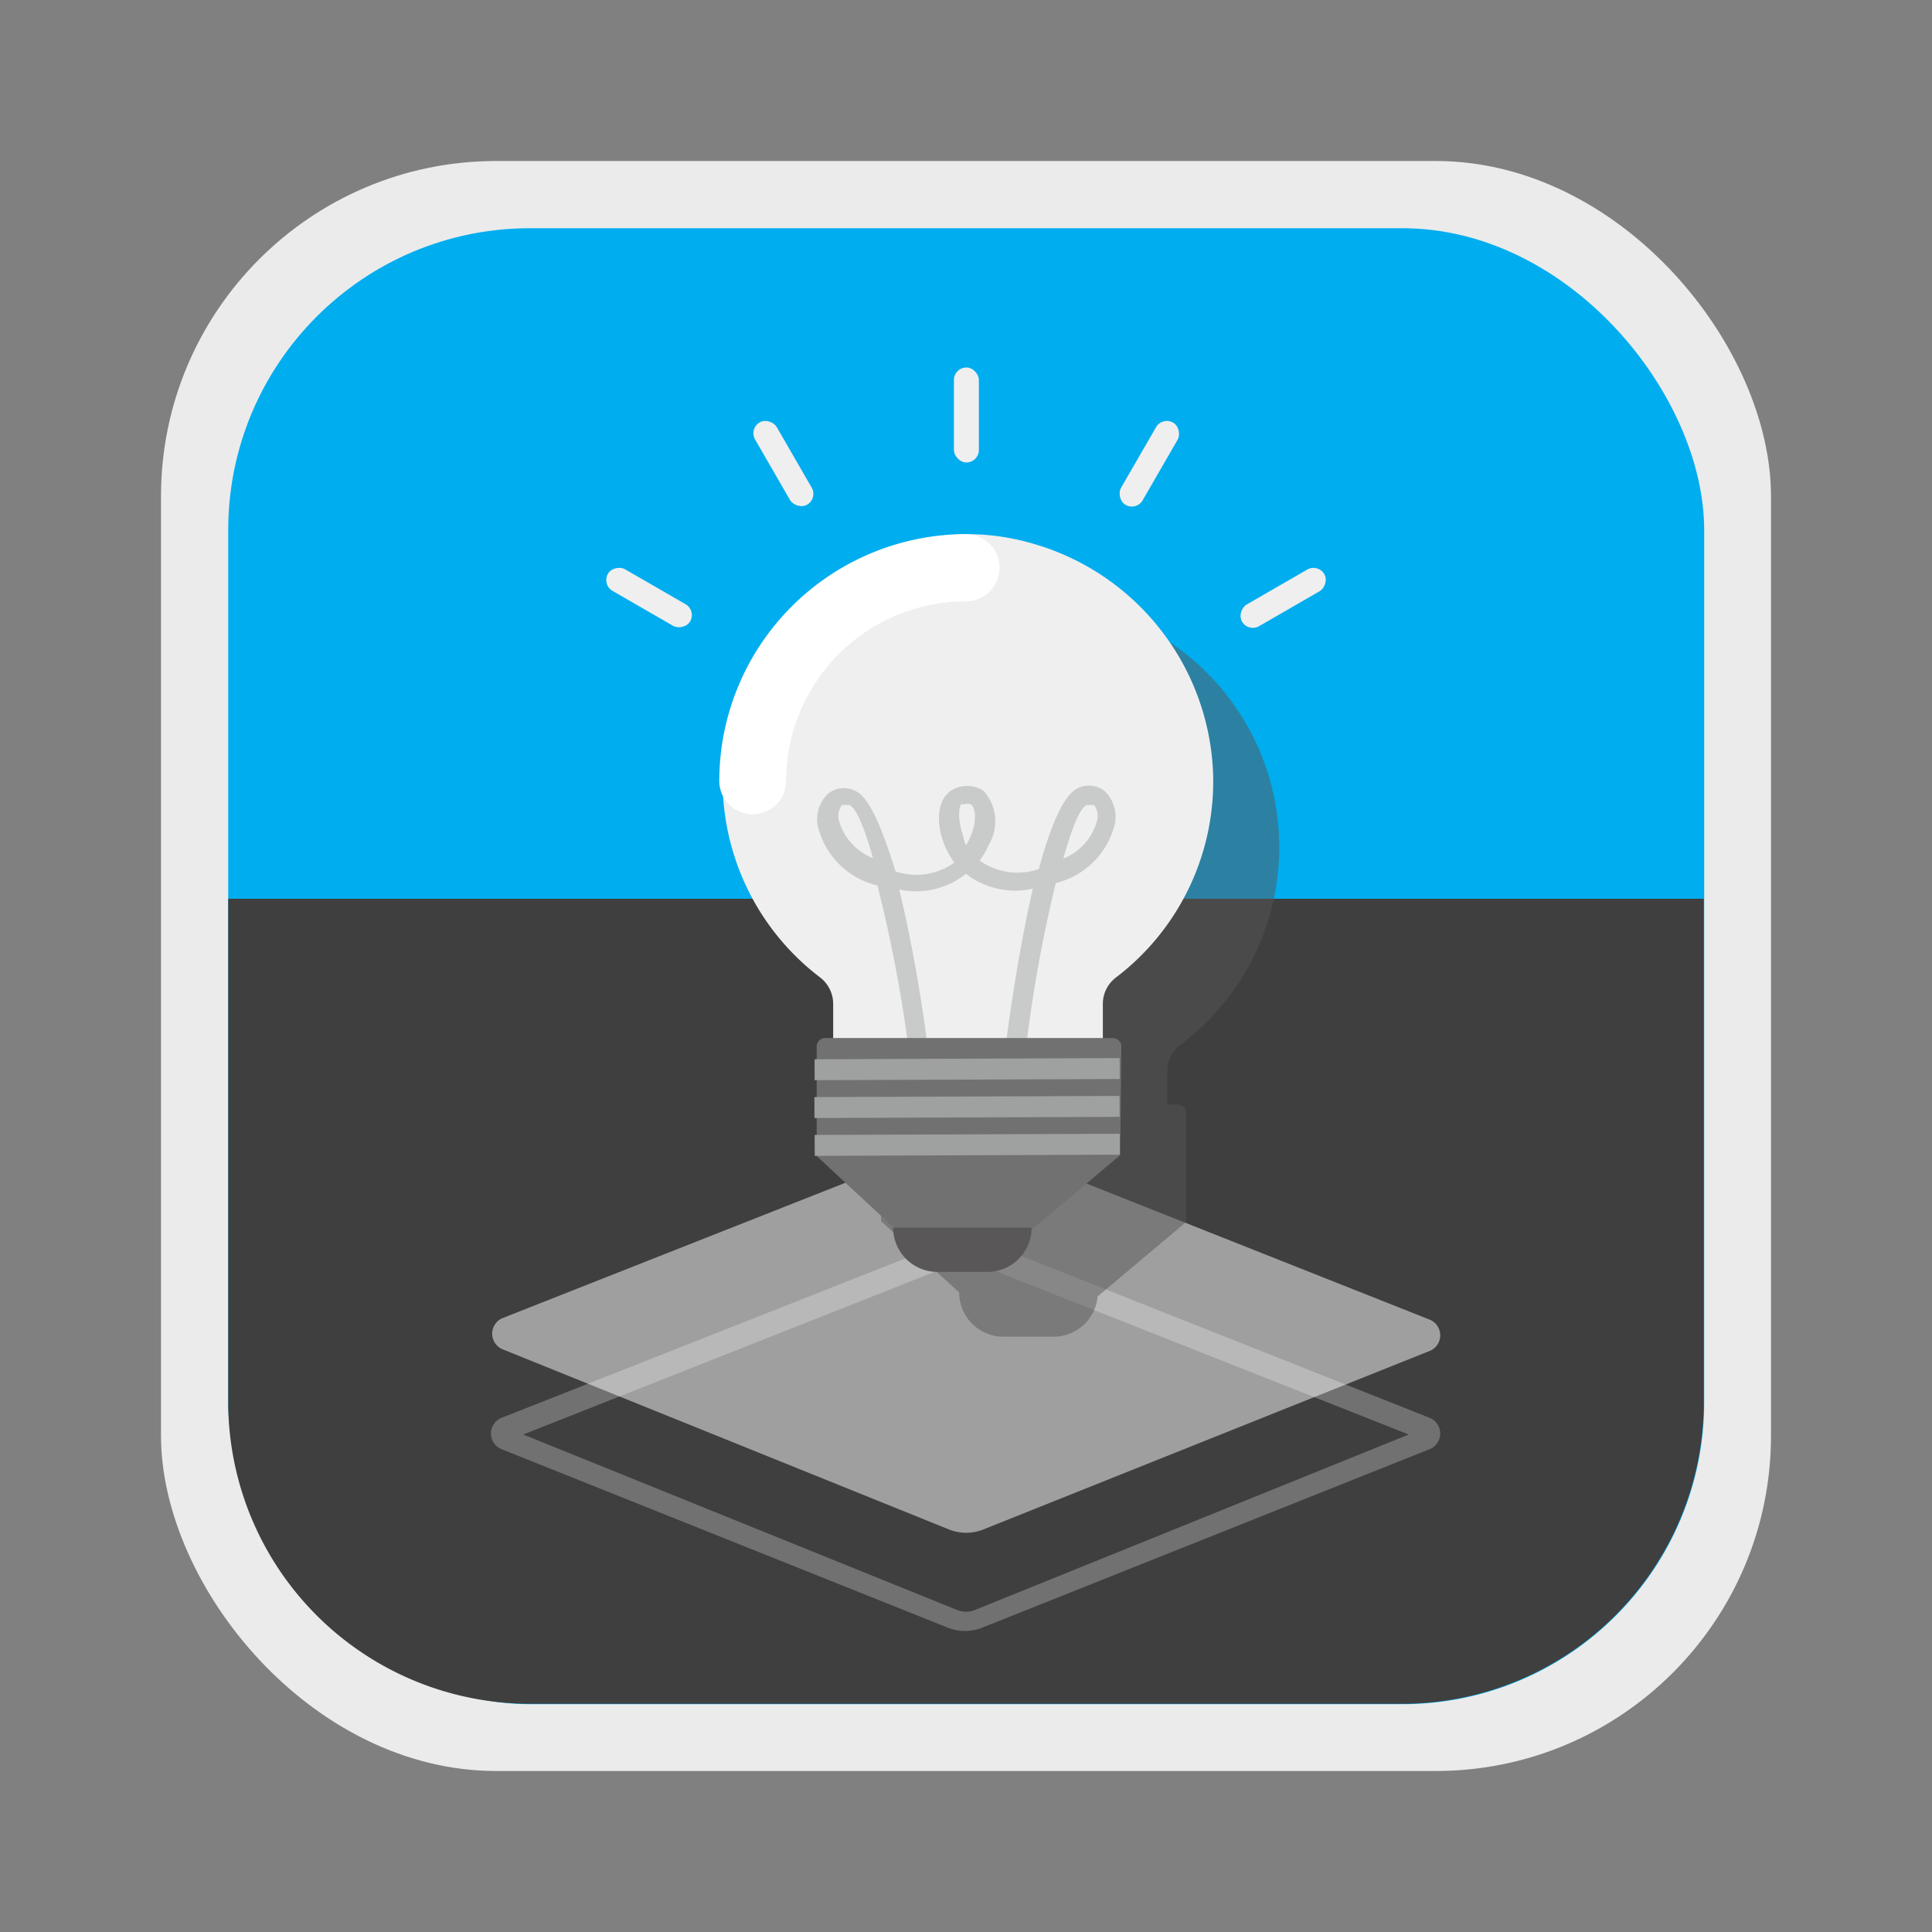 <svg xmlns="http://www.w3.org/2000/svg" viewBox="0 0 48 48"><rect x="0" y="0" width="48" height="48" fill="#808080" stroke="none"/><defs><style>.cls-1{fill:#ebebeb;}.cls-2{fill:#00adef;}.cls-3{fill:#3f3f3f;}.cls-4{fill:#727171;}.cls-11,.cls-5{fill:#fff;}.cls-5,.cls-6{opacity:0.5;}.cls-6,.cls-9{fill:#595757;}.cls-7{fill:#efefef;}.cls-8{fill:#c9caca;}.cls-10{fill:#9fa0a0;}.cls-12{fill:none;}</style></defs><title>Artboard 11</title><g id="content"><rect class="cls-1" x="4" y="4" width="40" height="40" rx="8.33" ry="8.33"/><rect class="cls-2" x="5.67" y="5.67" width="36.67" height="36.67" rx="7.5" ry="7.5"/><path class="cls-3" d="M5.67,22.33v12.5a7.5,7.5,0,0,0,7.5,7.5H34.83a7.5,7.5,0,0,0,7.5-7.5V22.33Z"/><path class="cls-4" d="M24,31.29l11,4.35L24.22,40a.59.59,0,0,1-.44,0L13,35.64l11-4.35m0-.56a.42.42,0,0,0-.15,0l-11.4,4.5a.42.42,0,0,0,0,.77l11.1,4.44a1.15,1.15,0,0,0,.85,0L35.53,36a.42.42,0,0,0,0-.77l-11.35-4.5a.42.42,0,0,0-.15,0Z"/><path class="cls-5" d="M23.88,28.25l-11.4,4.5a.42.42,0,0,0,0,.77L23.58,38a1.15,1.15,0,0,0,.85,0l11.1-4.44a.42.42,0,0,0,0-.77l-11.35-4.5A.42.42,0,0,0,23.88,28.25Z"/><path class="cls-6" d="M29.35,25.94a6.13,6.13,0,0,0-2-10.78A6,6,0,0,0,26,14.93a6.13,6.13,0,0,0-4,11,.83.83,0,0,1,.33.66v.83H22.1a.21.21,0,0,0-.21.21v.81h0v.95h0v.95h0l1.94,1.77h0a1.1,1.1,0,0,0,1.11,1.1h1.24a1.1,1.1,0,0,0,1.09-1l2.2-1.85h0v-.52h0V29.4h0v-.52h0v-.42h0v-.52h0v-.29a.21.21,0,0,0-.21-.21H29V26.6A.82.82,0,0,1,29.35,25.94Z"/><path class="cls-7" d="M30.14,19.25a6.18,6.18,0,0,0-4.43-5.73,6,6,0,0,0-1.34-.24,6.13,6.13,0,0,0-4,11,.83.83,0,0,1,.33.66v3.48h2.08l4.62,0V24.95a.82.82,0,0,1,.32-.66A6.12,6.12,0,0,0,30.14,19.25Z"/><g id="_Group_" data-name="&lt;Group&gt;"><path id="_Compound_Path_" data-name="&lt;Compound Path&gt;" class="cls-8" d="M21.8,22a2,2,0,0,1-1.46-1.39.88.88,0,0,1,.23-.89.63.63,0,0,1,.68-.07c.36.16.69,1,1,2h0a1.61,1.61,0,0,0,1.46-.22,2,2,0,0,1-.22-.38c-.26-.59-.2-1.18.13-1.4a.74.74,0,0,1,.82,0A1.14,1.14,0,0,1,24.56,21a2,2,0,0,1-.22.38,1.61,1.61,0,0,0,1.47.21h0c.27-1,.59-1.81.95-2a.63.63,0,0,1,.68.06.88.88,0,0,1,.24.89,2,2,0,0,1-1.45,1.4,35,35,0,0,0-.72,3.93H25s.25-2,.66-3.79A2,2,0,0,1,24,21.71a2,2,0,0,1-1.66.39c.43,1.74.69,3.75.69,3.78h-.48A34.81,34.81,0,0,0,21.8,22ZM27,20c-.18.08-.38.61-.58,1.33a1.41,1.41,0,0,0,.83-.92.44.44,0,0,0-.07-.41l-.07,0Zm-6.08,0a.44.44,0,0,0-.07.41,1.41,1.41,0,0,0,.84.91c-.2-.71-.41-1.25-.59-1.32L21,20Zm3-.08c-.1.07-.14.42,0,.81A1.5,1.5,0,0,0,24,21a1.47,1.47,0,0,0,.11-.21c.17-.39.13-.74,0-.81a.36.36,0,0,0-.16,0A.2.2,0,0,0,23.86,20Z"/></g><path id="_Path_" data-name="&lt;Path&gt;" class="cls-4" d="M27.83,28.7,25.6,30.58H22.29l-2-1.86V26a.21.21,0,0,1,.21-.21l7.15,0a.21.21,0,0,1,.21.21Z"/><path id="_Path_2" data-name="&lt;Path&gt;" class="cls-9" d="M24.53,31.6H23.3a1.1,1.1,0,0,1-1.11-1.1h3.44A1.1,1.1,0,0,1,24.53,31.6Z"/><rect id="_Rectangle_" data-name="&lt;Rectangle&gt;" class="cls-10" x="20.24" y="26.29" width="7.58" height="0.52" transform="translate(48.16 53.02) rotate(179.78)"/><rect id="_Rectangle_2" data-name="&lt;Rectangle&gt;" class="cls-10" x="20.25" y="27.24" width="7.58" height="0.52" transform="translate(48.17 54.91) rotate(179.78)"/><rect id="_Rectangle_3" data-name="&lt;Rectangle&gt;" class="cls-10" x="20.25" y="28.19" width="7.58" height="0.52" transform="translate(48.18 56.8) rotate(179.78)"/><rect class="cls-7" x="31.57" y="13.67" width="0.62" height="2.36" rx="0.31" ry="0.31" transform="translate(28.8 -20.18) rotate(60)"/><rect class="cls-7" x="28.24" y="10.34" width="0.62" height="2.36" rx="0.31" ry="0.31" transform="translate(9.59 -12.73) rotate(30)"/><rect class="cls-7" x="23.7" y="9.13" width="0.62" height="2.36" rx="0.31" ry="0.31"/><rect class="cls-7" x="19.15" y="10.34" width="0.62" height="2.36" rx="0.31" ry="0.31" transform="translate(-3.15 11.27) rotate(-30)"/><rect class="cls-7" x="15.82" y="13.67" width="0.62" height="2.36" rx="0.31" ry="0.31" transform="translate(-4.8 21.39) rotate(-60)"/><path class="cls-11" d="M18.7,20.23a.83.83,0,0,1-.83-.83A6.14,6.14,0,0,1,24,13.27a.83.83,0,0,1,0,1.67,4.47,4.47,0,0,0-4.47,4.47A.83.83,0,0,1,18.7,20.23Z"/><rect class="cls-12" width="48" height="48"/></g></svg>